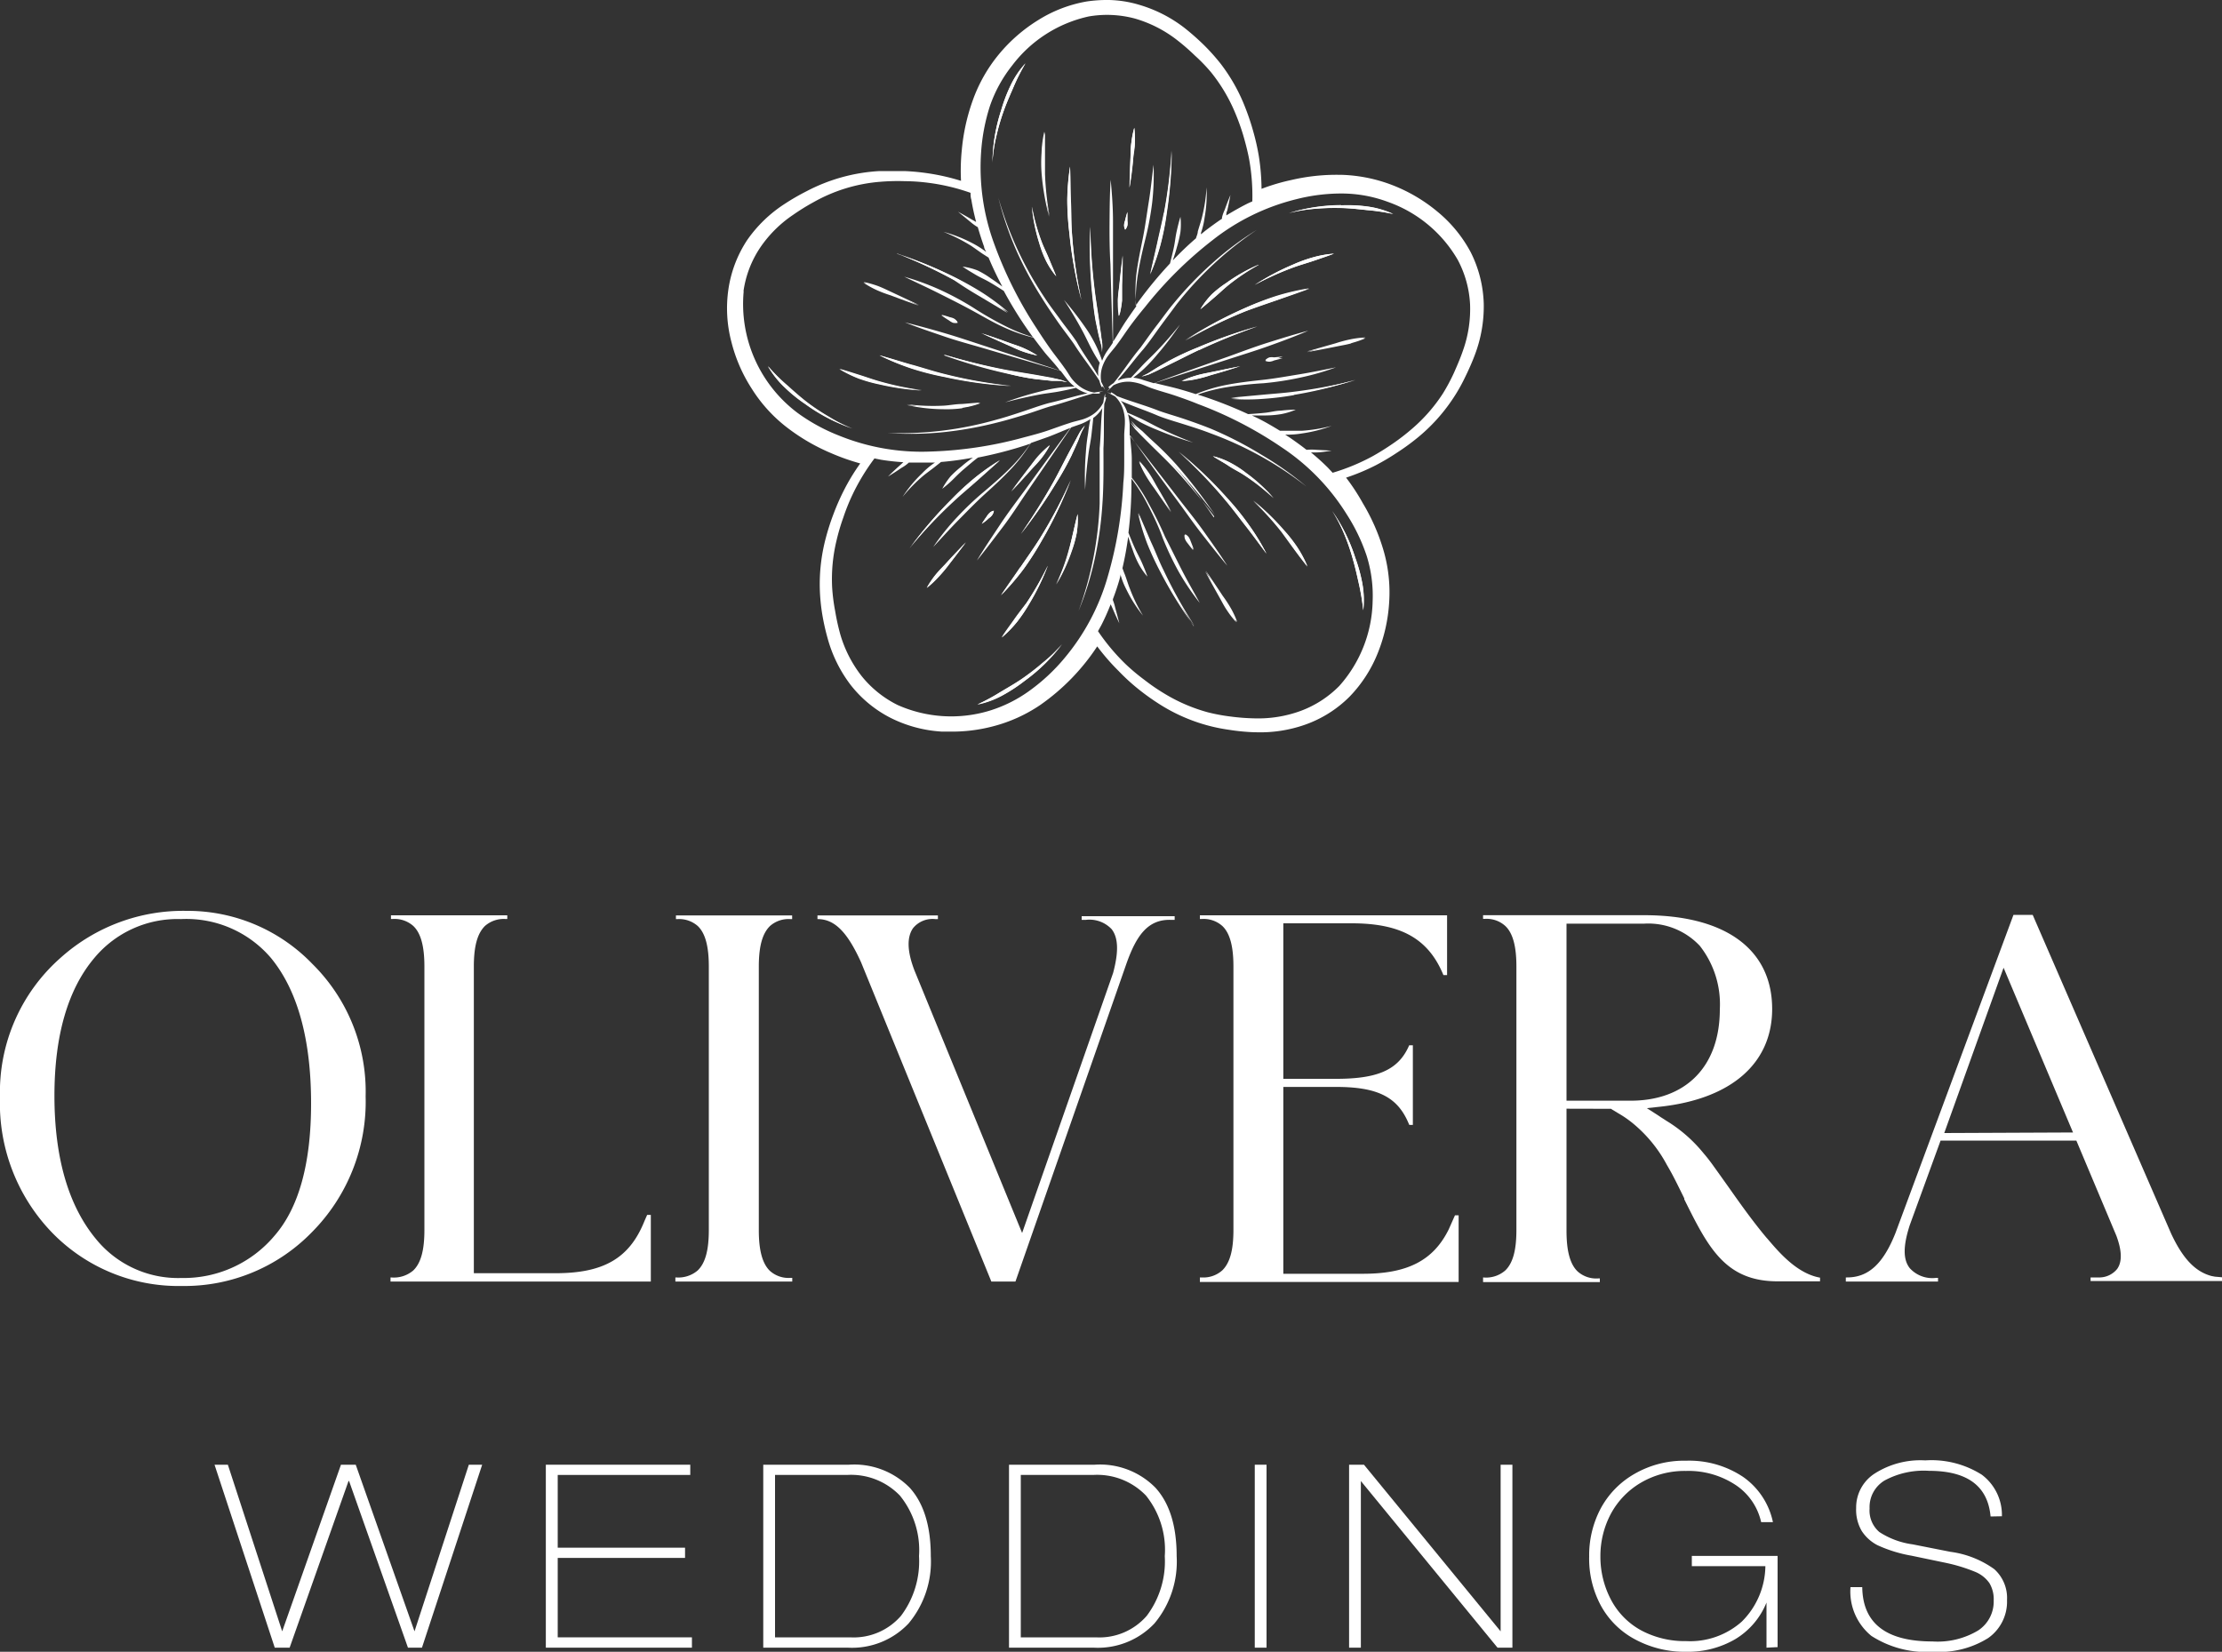<svg id="Capa_1" data-name="Capa 1" xmlns="http://www.w3.org/2000/svg" viewBox="0 0 200 148.7"><rect x="0" y="0" width="200" height="148.7" fill="#333333" stroke="none"/><defs><style>.cls-1{fill:#fff;}</style></defs><path class="cls-1" d="M32.91,98.7a16.67,16.67,0,0,1-4.83,12.22,16,16,0,0,1-11.7,4.85A15.87,15.87,0,0,1,4.72,111,16.74,16.74,0,0,1,0,98.77,16.09,16.09,0,0,1,5.46,86.22,16.51,16.51,0,0,1,16.79,82a15.58,15.58,0,0,1,11.33,4.78A16.15,16.15,0,0,1,32.91,98.7ZM28,99.34c0-5.79-1.22-10.2-3.62-13.11a10,10,0,0,0-8.09-3.49A9.73,9.73,0,0,0,8.5,86.23c-2.39,2.82-3.6,7-3.6,12.41,0,5.56,1.25,9.89,3.73,12.89a9.52,9.52,0,0,0,7.7,3.52,10.68,10.68,0,0,0,8.4-3.83C26.91,108.7,28,104.7,28,99.34Z"/><path class="cls-1" d="M45.66,115.37H35.15V115h.05a2.69,2.69,0,0,0,2-.63c.69-.67,1-1.83,1-3.64V87c0-1.81-.32-3-1-3.64a2.54,2.54,0,0,0-1.85-.63h-.16v-.33H45.66v.33h-.18a2.56,2.56,0,0,0-1.83.63c-.69.68-1,1.84-1,3.65v27.61H50c4.34,0,6.66-1.35,8-4.68l.25-.57h.33v6Z"/><path class="cls-1" d="M71.12,82.74a2.52,2.52,0,0,0-1.82.63c-.69.68-1,1.84-1,3.65v23.75c0,1.81.33,3,1,3.64a2.51,2.51,0,0,0,1.85.63h.16v.33H60.79V115h.06a2.68,2.68,0,0,0,1.95-.63c.69-.67,1-1.83,1-3.64V87c0-1.81-.32-3-1-3.64A2.54,2.54,0,0,0,61,82.74h-.16v-.33H71.3v.33Z"/><path class="cls-1" d="M101.4,86.72l-10,28.65H89.23L77.5,86.62c-1.26-2.77-2.4-3.88-3.92-3.88h0v-.33H84.42v.33h-.24a2.26,2.26,0,0,0-2,.82c-.57.82-.53,2.1.14,3.83L92,111l8.19-23.41v0c.51-1.91.47-3.16-.13-3.94a2.75,2.75,0,0,0-2.33-.84h-.37v-.33h8.37v.33h-.34C103.27,82.74,102.26,84.31,101.4,86.72Z"/><path class="cls-1" d="M108,115h.15a2.55,2.55,0,0,0,1.87-.64c.69-.68,1-1.83,1-3.64V87c0-1.81-.32-3-1-3.64a2.53,2.53,0,0,0-1.84-.63H108v-.33h22.25v5.38h-.33c-1.34-3.26-3.8-4.66-8.25-4.66h-6.16v14h4.76c3.68,0,5.5-.78,6.47-2.8l.1-.22h.33v7.17h-.32l-.11-.25c-1-2.28-2.78-3.17-6.47-3.17h-4.76v16.82h7.18c4,0,6.33-1.2,7.71-4l.56-1.26h.33v6H108Z"/><path class="cls-1" d="M141,99.81v11c0,1.81.32,3,1,3.65a2.51,2.51,0,0,0,1.85.63H144v.33H133.49V115a2.63,2.63,0,0,0,2-.63c.69-.67,1-1.83,1-3.64V87c0-1.81-.32-3-1-3.64a2.5,2.5,0,0,0-1.83-.64h-.17v-.33H148c7.31,0,11.51,3.08,11.51,8.44,0,4.89-3.67,8.1-10.08,8.8l-1.2.13,1,.64.28.19.16.1.34.22a13,13,0,0,1,3.34,2.93c.27.31.5.61.73.92l.66.92.89,1.25c1,1.42,2.12,3,3.35,4.47l.1.11c1,1.17,2.64,3.14,4.74,3.51v.33H160c-4.74,0-6.27-3.1-8.4-7.38l0-.09c-.57-1.15-1-2.06-1.56-3a12.37,12.37,0,0,0-2.85-3.57,9.62,9.62,0,0,0-1.55-1.1l-.21-.13-.32-.19-.1-.07Zm0-.72h5.75c5,0,8.05-3.08,8.05-8.23A8.51,8.51,0,0,0,153,85.15a6.36,6.36,0,0,0-5-2h-7Z"/><path class="cls-1" d="M186.89,102.68H174.67l-2.77,7.6c-.61,1.88-.62,3.11,0,3.89a2.74,2.74,0,0,0,2.37.87h.17v.33h-8.3V115h.11c1.91,0,3.25-1.21,4.36-4l10.62-28.64h1.73l12.46,28.69c1.05,2.25,2.17,3.43,3.63,3.82l.31.06.68.06v.33H188.17V115c.29,0,.73,0,.87,0a2.07,2.07,0,0,0,1.52-.76c.46-.64.44-1.63-.07-3Zm-.3-.73-6.25-14.83L175,102Z"/><path class="cls-1" d="M36.72,148.33l-5.3-15h-.05l-5.3,15H24.73l-5.42-16.47h1.2l4.89,15h0l5.29-15h1.33l5.29,15h0l4.89-15h1.2l-5.42,16.47Z"/><path class="cls-1" d="M49.13,148.33V131.86h13v.92H50.2v6.55H61.66v.92H50.2v7.15H62.28v.93Z"/><path class="cls-1" d="M68.7,148.33V131.86h7.7a7,7,0,0,1,5.49,2.08q1.89,2.1,1.89,6.15a8.69,8.69,0,0,1-2,6.06,7,7,0,0,1-5.47,2.18Zm7.82-.93a5.63,5.63,0,0,0,4.58-1.94,8.16,8.16,0,0,0,1.62-5.37A7.8,7.8,0,0,0,81,134.64a6.09,6.09,0,0,0-4.74-1.86H69.76V147.4Z"/><path class="cls-1" d="M90.82,148.33V131.86h7.7a7,7,0,0,1,5.49,2.08q1.9,2.1,1.9,6.15a8.69,8.69,0,0,1-2,6.06,7,7,0,0,1-5.47,2.18Zm7.82-.93a5.63,5.63,0,0,0,4.58-1.94,8.16,8.16,0,0,0,1.62-5.37,7.8,7.8,0,0,0-1.69-5.45,6.09,6.09,0,0,0-4.74-1.86H91.88V147.4Z"/><path class="cls-1" d="M112.94,148.33V131.86H114v16.47Z"/><path class="cls-1" d="M134.79,148.33l-12.3-15h0v15h-1.06V131.86h1.34l12.3,15h0v-15h1.06v16.47Z"/><path class="cls-1" d="M159,148.33v-4.06H159a6.83,6.83,0,0,1-2.82,3.3,8.44,8.44,0,0,1-4.37,1.13,9.44,9.44,0,0,1-4.59-1.09,7.53,7.53,0,0,1-3.09-3,8.9,8.9,0,0,1-1.09-4.48,9,9,0,0,1,1-4.26,7.89,7.89,0,0,1,3.07-3.18,8.92,8.92,0,0,1,4.65-1.19,8.73,8.73,0,0,1,5.14,1.46,6.62,6.62,0,0,1,2.68,4.07h-1.06a5.43,5.43,0,0,0-2.32-3.36,7.71,7.71,0,0,0-4.44-1.25,7.8,7.8,0,0,0-4.1,1.08,7.21,7.21,0,0,0-2.7,2.84,8.12,8.12,0,0,0-.91,3.76,8.3,8.3,0,0,0,1,4,6.67,6.67,0,0,0,2.72,2.7,8.34,8.34,0,0,0,4,.94,7,7,0,0,0,5-1.75,7.15,7.15,0,0,0,2.13-5h-6.62v-.92H160v8.21Z"/><path class="cls-1" d="M179.17,136.52c-.25-2.74-2.09-4.11-5.54-4.11a7.41,7.41,0,0,0-4,.87,2.79,2.79,0,0,0-1.35,2.52,2.54,2.54,0,0,0,.88,2.12,7.26,7.26,0,0,0,3,1.11l3.39.67a8.71,8.71,0,0,1,3.95,1.56,3.48,3.48,0,0,1,1.15,2.78,4,4,0,0,1-1.69,3.42,8.27,8.27,0,0,1-4.93,1.24,9.17,9.17,0,0,1-5.59-1.43,5.16,5.16,0,0,1-1.88-4.39h1.06q.06,4.89,6.32,4.89a7.09,7.09,0,0,0,4.13-1,3.11,3.11,0,0,0,1.38-2.68,2.82,2.82,0,0,0-.39-1.58,2.91,2.91,0,0,0-1.26-1,15.18,15.18,0,0,0-2.68-.82l-3.07-.64a12.34,12.34,0,0,1-3.07-.95,3.72,3.72,0,0,1-1.41-1.28,3.77,3.77,0,0,1-.5-2.06,3.63,3.63,0,0,1,1.66-3.1,7.65,7.65,0,0,1,4.56-1.19,8.48,8.48,0,0,1,5.09,1.29,4.53,4.53,0,0,1,1.81,3.74Z"/><path class="cls-1" d="M92.65,42.06c.28-.36.54-.73.84-1.06a9.8,9.8,0,0,1,1-.94l0,0a8,8,0,0,1-.74,1.14c-.27.36-.59.69-.89,1-.6.67-1.21,1.34-1.83,2l0,0C91.56,43.49,92.1,42.77,92.65,42.06Zm-3.82,4.41a1.48,1.48,0,0,1,.25-.31.8.8,0,0,1,.38-.19l0,0a.85.85,0,0,1-.16.4,1.24,1.24,0,0,1-.29.27c-.21.18-.42.35-.64.51l0,0C88.52,46.91,88.67,46.69,88.83,46.47ZM81.91,49.3A37.81,37.81,0,0,1,85.6,45a25.53,25.53,0,0,1,2.09-1.94A19.84,19.84,0,0,1,90,41.42l0,0-2.13,1.87c-.7.62-1.43,1.22-2.12,1.87a41.93,41.93,0,0,0-3.85,4.14ZM85.29,51a12.65,12.65,0,0,1-.86,1,8.71,8.71,0,0,1-1,.93l0,0a8.92,8.92,0,0,1,.76-1.13c.28-.36.6-.68.91-1,.6-.66,1.22-1.32,1.84-2l0,0C86.4,49.55,85.85,50.26,85.29,51Zm6.54.09c.56-.83,1.15-1.65,1.69-2.5a42.75,42.75,0,0,0,2.84-5.35h0a37.27,37.27,0,0,1-2.63,5.48,26.69,26.69,0,0,1-1.65,2.57,22.88,22.88,0,0,1-2,2.31l0,0C90.67,52.71,91.27,51.89,91.83,51.05Zm2.47-.11a21.34,21.34,0,0,1-1.7,3.46A13.63,13.63,0,0,1,91.53,56a10.5,10.5,0,0,1-1.35,1.4l0,0c.36-.54.73-1.05,1.1-1.58s.76-1,1.12-1.54a28,28,0,0,0,1.9-3.33ZM92.21,61.31a14.64,14.64,0,0,1-2,1.31,8,8,0,0,1-2.25.82v0A19.64,19.64,0,0,0,90,62.32c.67-.4,1.36-.79,2-1.23a21.73,21.73,0,0,0,1.87-1.45A12.56,12.56,0,0,0,95.57,58l0,0A15.75,15.75,0,0,1,92.21,61.31ZM96.91,48a10.22,10.22,0,0,1-.44,1.62,15.46,15.46,0,0,1-1.39,3l0,0a17.53,17.53,0,0,0,1.15-3.1c.14-.54.24-1.08.37-1.61s.24-1.07.39-1.62h0A7.89,7.89,0,0,1,96.91,48Zm-.42-7.08a26.26,26.26,0,0,1-1.38,2.49,45.74,45.74,0,0,1-3.23,4.68l0,0c1.08-1.55,2.09-3.15,3-4.8.45-.82.87-1.67,1.31-2.5l.67-1.25c.11-.21.22-.42.34-.63a6.53,6.53,0,0,1,.43-.57h0c-.1.22-.23.42-.32.63s-.18.44-.26.66C96.89,40,96.69,40.45,96.49,40.88Zm8.91,5.21-1.54-2.22a12.29,12.29,0,0,1-.75-1.13,8.58,8.58,0,0,1-.59-1.22l0,0a8.58,8.58,0,0,1,.85,1.06c.26.37.47.77.69,1.16.46.78.91,1.56,1.34,2.35Zm2,3.41c-.17-.2-.34-.42-.5-.63a1.52,1.52,0,0,1-.22-.34.81.81,0,0,1-.06-.42l0,0a.91.91,0,0,1,.33.27,1.76,1.76,0,0,1,.17.37c.1.25.2.5.28.76Zm.06,6.82a37.35,37.35,0,0,1-3-4.84,27.42,27.42,0,0,1-1.2-2.58,21.49,21.49,0,0,1-.83-2.73h0l1.12,2.61c.37.86.72,1.73,1.12,2.59a41.92,41.92,0,0,0,2.75,4.94ZM119.91,46A15.86,15.86,0,0,1,122,50.24a14.08,14.08,0,0,1,.63,2.31,8.34,8.34,0,0,1,.08,2.39h0a20.2,20.2,0,0,0-.38-2.33c-.17-.76-.34-1.53-.56-2.29A19.53,19.53,0,0,0,121,48.1a13.47,13.47,0,0,0-1.09-2.1Zm-10.7-4.93a6.79,6.79,0,0,1,1.57.6,9.33,9.33,0,0,1,1.4.91,14.74,14.74,0,0,1,2.47,2.26l0,0a18.9,18.9,0,0,0-2.6-2.05c-.47-.3-1-.56-1.42-.84s-1-.57-1.42-.87Zm.08,5.42a55.75,55.75,0,0,0-3.63-4.35c-.65-.69-1.33-1.34-2-2l-1-1-.5-.52c-.15-.19-.27-.4-.41-.59l0,0c.18.16.32.35.5.5l.54.45c.36.31.71.63,1.06,1a27.42,27.42,0,0,1,1.94,2.09,45.69,45.69,0,0,1,3.46,4.51Zm2,9.54a7.75,7.75,0,0,1-.84-1.07c-.26-.37-.46-.78-.68-1.17-.44-.78-.88-1.57-1.3-2.37l0,0c.51.75,1,1.49,1.51,2.25a12.1,12.1,0,0,1,.73,1.13,8.06,8.06,0,0,1,.57,1.23ZM114,49.85c-.62-.81-1.21-1.63-1.83-2.42s-1.22-1.61-1.87-2.38a41.26,41.26,0,0,0-4.21-4.36l0,0a38,38,0,0,1,4.39,4.21,23.08,23.08,0,0,1,1.93,2.36,20.31,20.31,0,0,1,1.59,2.6ZM117.66,51c-.41-.51-.78-1-1.17-1.53s-.73-1-1.12-1.54a26.66,26.66,0,0,0-2.58-2.84l0,0a21.93,21.93,0,0,1,2.77,2.68,13.35,13.35,0,0,1,1.2,1.52,10.39,10.39,0,0,1,.91,1.71ZM109,33.77a11.94,11.94,0,0,1-1.3.36,7.56,7.56,0,0,1-1.35.18v0a8.48,8.48,0,0,1,1.27-.48c.43-.13.88-.21,1.32-.3l2.65-.55v0C110.77,33.26,109.91,33.52,109,33.77Zm5.68-1.32a1.27,1.27,0,0,1-.38.11.9.9,0,0,1-.42-.08v0a.88.88,0,0,1,.36-.23,1.37,1.37,0,0,1,.4,0q.4,0,.81,0v0Zm-6.78-.93c-.86.4-1.69.84-2.54,1.25l-1.27.63-.65.3c-.23.09-.46.14-.69.21v0c.21-.12.44-.2.63-.32l.6-.38c.4-.25.82-.48,1.23-.71a25.12,25.12,0,0,1,2.58-1.2,44.93,44.93,0,0,1,5.36-1.9v0A54.25,54.25,0,0,0,107.94,31.52ZM115,27c-.95.34-1.9.66-2.84,1a44.13,44.13,0,0,0-5.44,2.66l0,0A37.22,37.22,0,0,1,112,27.76a26.51,26.51,0,0,1,2.84-1.11,21.71,21.71,0,0,1,3-.7v0C116.9,26.32,115.94,26.63,115,27Zm-2.06-1.36a22.21,22.21,0,0,1,3.41-1.81,13.06,13.06,0,0,1,1.81-.66,9.57,9.57,0,0,1,1.91-.34v0c-.61.23-1.21.43-1.82.64s-1.21.38-1.81.59a26.79,26.79,0,0,0-3.5,1.58Zm3.53,9.93a26.47,26.47,0,0,1-2.82.34,19.37,19.37,0,0,1-2.85,0v0l2.82-.26c.94-.09,1.88-.15,2.81-.27A44,44,0,0,0,122,34.19v0A37,37,0,0,1,116.46,35.55Zm5.16-4.66c-.43.12-.88.19-1.32.28-.89.18-1.77.35-2.66.51v0l2.6-.74a12.05,12.05,0,0,1,1.31-.35,8.58,8.58,0,0,1,1.35-.16v0A9,9,0,0,1,121.62,30.89Zm-.91-12.43a13.63,13.63,0,0,1,2.39.11,8.23,8.23,0,0,1,2.3.67v0a18.45,18.45,0,0,0-2.33-.35c-.78-.08-1.56-.16-2.35-.19a20.67,20.67,0,0,0-2.36.07,14,14,0,0,0-2.33.39v0A15.88,15.88,0,0,1,120.71,18.46Zm-7.42,5.37a18.83,18.83,0,0,0-2.75,1.84c-.43.35-.82.73-1.24,1.09s-.83.72-1.27,1.07l0,0a7.36,7.36,0,0,1,1-1.31,9.42,9.42,0,0,1,1.31-1.05,15.23,15.23,0,0,1,2.91-1.65Zm-8.54-4.67a42.12,42.12,0,0,0,.68-5.61h0a38.34,38.34,0,0,1-.45,5.66,23.72,23.72,0,0,1-.55,2.79,19.42,19.42,0,0,1-.93,2.69h0l.63-2.76C104.34,21,104.57,20.09,104.75,19.16Zm-3-5c0-.45,0-.9.08-1.35a8.68,8.68,0,0,1,.26-1.33h0a8.84,8.84,0,0,1,.05,1.36c0,.45-.09.89-.14,1.34-.1.9-.21,1.79-.34,2.68h0Q101.7,15.54,101.76,14.19Zm-.5,5.68q.09-.39.21-.78h0c0,.27,0,.54,0,.81a1.34,1.34,0,0,1,0,.4.93.93,0,0,1-.2.38h0a.91.91,0,0,1-.1-.41A1.35,1.35,0,0,1,101.26,19.87Zm-.63,7.18c0-.45.08-.9.13-1.35.09-.89.19-1.79.3-2.69h0q0,1.35-.06,2.7c0,.45,0,.9,0,1.35a8.75,8.75,0,0,1-.24,1.34h0A10.42,10.42,0,0,1,100.63,27.05Zm-2.49-6.63h0a53.63,53.63,0,0,0,.39,5.66c.11.93.27,1.86.4,2.8l.2,1.4c0,.24.07.46.09.71s0,.48,0,.72h0c0-.24,0-.48-.1-.7s-.12-.46-.18-.68c-.11-.47-.2-.93-.3-1.4-.17-.93-.26-1.88-.34-2.82A45.1,45.1,0,0,1,98.14,20.42ZM96.07,18a22,22,0,0,1,.25-3h0c0,1,0,2,.07,3s0,2,.1,3a41.87,41.87,0,0,0,.85,6h0a37.87,37.87,0,0,1-1.08-6A25.87,25.87,0,0,1,96.07,18Zm-2.32-4.19A9.65,9.65,0,0,1,94,11.85h0c0,.64,0,1.28,0,1.92s0,1.27,0,1.91a27.24,27.24,0,0,0,.42,3.81h0a22.39,22.39,0,0,1-.66-3.8A12.59,12.59,0,0,1,93.75,13.77Zm-.85,4.84a18.29,18.29,0,0,0,.89,3.18c.2.52.45,1,.66,1.52s.43,1,.63,1.53l0,0a7.27,7.27,0,0,1-.92-1.41,9.59,9.59,0,0,1-.6-1.57,15.82,15.82,0,0,1-.67-3.27Zm-3.57-4h0a15.63,15.63,0,0,1,.78-4.69,14.12,14.12,0,0,1,.85-2.24,8.12,8.12,0,0,1,1.34-2l0,0A18.09,18.09,0,0,0,91.24,7.8c-.31.72-.63,1.43-.9,2.18a19.51,19.51,0,0,0-.66,2.26A13.22,13.22,0,0,0,89.33,14.58ZM88.35,30c.86.28,1.71.58,2.56.89.42.15.86.28,1.27.47a9.09,9.09,0,0,1,1.19.64v0a9.36,9.36,0,0,1-1.31-.36c-.43-.15-.83-.35-1.25-.54q-1.23-.54-2.46-1.11Zm-3.6-1.61c.27.07.53.14.78.23a1.22,1.22,0,0,1,.38.13,1,1,0,0,1,.3.31l0,0a1,1,0,0,1-.43,0,1.45,1.45,0,0,1-.34-.2c-.23-.14-.46-.29-.68-.45Zm1.87,8.36a10.52,10.52,0,0,1-1.68.09,15.36,15.36,0,0,1-3.32-.38v0a18.23,18.23,0,0,0,3.3.13c.55,0,1.1-.11,1.65-.15s1.09-.1,1.65-.13v0A7.07,7.07,0,0,1,86.62,36.71ZM85,31.93a55.33,55.33,0,0,0,5.5,1.39c.93.17,1.86.31,2.79.47l1.39.25.71.13c.24.06.45.16.68.23v0c-.24,0-.47-.1-.7-.12l-.71,0-1.41-.15c-1-.12-1.87-.33-2.8-.54A46.73,46.73,0,0,1,85,32Zm-2.88.91c1,.28,1.93.59,2.91.83a41.45,41.45,0,0,0,6,1.06v0a37.08,37.08,0,0,1-6-.82,24.57,24.57,0,0,1-3-.77A22.34,22.34,0,0,1,79.18,32l0,0C80.17,32.25,81.13,32.57,82.1,32.84Zm-1.4-10A38.16,38.16,0,0,1,86,25a26.19,26.19,0,0,1,2.48,1.39,21.18,21.18,0,0,1,2.28,1.71l0,0-2.43-1.45c-.81-.47-1.61-1-2.43-1.43a43.47,43.47,0,0,0-5.13-2.39Zm-3,2.54a9.79,9.79,0,0,1,1.31.37c.42.16.82.36,1.23.55l2.45,1.15v0c-.85-.3-1.7-.61-2.54-.93a11.48,11.48,0,0,1-1.27-.49,8.61,8.61,0,0,1-1.18-.66ZM75.57,33.2c.62.17,1.23.37,1.83.56s1.21.41,1.82.58a26.4,26.4,0,0,0,3.76.78v0a22.55,22.55,0,0,1-3.82-.55,13.52,13.52,0,0,1-1.86-.52,11.2,11.2,0,0,1-1.74-.85ZM69.16,33a16.46,16.46,0,0,0,1.68,1.66c.58.52,1.17,1.05,1.79,1.53a18.61,18.61,0,0,0,2,1.33,12.72,12.72,0,0,0,2.12,1.06l0,0a16,16,0,0,1-4.22-2.2,13.28,13.28,0,0,1-1.86-1.5A7.94,7.94,0,0,1,69.13,33Z"/><path class="cls-1" d="M65.82,30.73A14.05,14.05,0,0,0,67.67,35a13.35,13.35,0,0,0,3.15,3.47,17.91,17.91,0,0,0,4,2.33,19.69,19.69,0,0,0,2.61.92,18.46,18.46,0,0,0-1.51,2.5,20.42,20.42,0,0,0-.9,2.06,21,21,0,0,0-.69,2.15A16.14,16.14,0,0,0,73.79,53,17.21,17.21,0,0,0,74,55.24a20.41,20.41,0,0,0,.49,2.21,12.25,12.25,0,0,0,2.06,4.19,10.76,10.76,0,0,0,3.64,3h0a11.81,11.81,0,0,0,4.56,1.22l.62,0a14.49,14.49,0,0,0,4-.47,13.67,13.67,0,0,0,4.27-1.93,19.45,19.45,0,0,0,5.12-5.27,19.64,19.64,0,0,0,1.92,2.21A18.41,18.41,0,0,0,102.42,62a21,21,0,0,0,1.83,1.32,15.66,15.66,0,0,0,6.38,2.38,18.62,18.62,0,0,0,2.26.22H113a12.2,12.2,0,0,0,4.47-.68,10.67,10.67,0,0,0,4-2.52h0a12.06,12.06,0,0,0,2.57-4,14.56,14.56,0,0,0,1-4.54,13.5,13.5,0,0,0-.52-4.66,18.1,18.1,0,0,0-1.86-4.23A18.46,18.46,0,0,0,121.16,43a19,19,0,0,0,2.7-1.13,21.18,21.18,0,0,0,1.93-1.15,20.09,20.09,0,0,0,1.82-1.33A15.85,15.85,0,0,0,130.7,36a15.28,15.28,0,0,0,1.15-2c.3-.61.63-1.33.91-2.08a12.29,12.29,0,0,0,.79-4.6,11,11,0,0,0-1.16-4.59h0a12.07,12.07,0,0,0-3-3.67,14.49,14.49,0,0,0-4-2.37,13.84,13.84,0,0,0-4.59-.95h-.14a17.8,17.8,0,0,0-4.45.47,18,18,0,0,0-2.66.79,20,20,0,0,0-.24-2.92,20.12,20.12,0,0,0-.49-2.19,21.46,21.46,0,0,0-.71-2.14,15.88,15.88,0,0,0-2.23-4,18.44,18.44,0,0,0-1.53-1.71,22.3,22.3,0,0,0-1.7-1.5A12.31,12.31,0,0,0,102.53.43,10.24,10.24,0,0,0,99.83,0a12.61,12.61,0,0,0-2,.13h0a12.1,12.1,0,0,0-4.4,1.69A14.39,14.39,0,0,0,89.9,4.9,13.74,13.74,0,0,0,87.57,9a18,18,0,0,0-1,4.51,18.31,18.31,0,0,0-.07,2.77,19.55,19.55,0,0,0-2.85-.66,20,20,0,0,0-2.24-.22h-.51c-.63,0-1.2,0-1.74,0a16,16,0,0,0-6.57,1.82,20.28,20.28,0,0,0-2,1.16,12.1,12.1,0,0,0-3.35,3.25A10.9,10.9,0,0,0,65.57,26h0A11.85,11.85,0,0,0,65.82,30.73Zm1.1-4.51a9.42,9.42,0,0,1,1.47-3.88,11,11,0,0,1,3-3,19.79,19.79,0,0,1,1.82-1.13,14.54,14.54,0,0,1,6.08-1.85,19.29,19.29,0,0,1,2.15-.05,17.26,17.26,0,0,1,2.15.15,18.31,18.31,0,0,1,3.77.9c0,.21,0,.41.07.62.11.68.26,1.35.43,2l-.38-.21c-.41-.25-.83-.48-1.25-.71l0,0,1.11.91a4.83,4.83,0,0,0,.58.43l.09.05q.26.9.57,1.77c0,.15.12.31.18.46l-.1-.08a8.54,8.54,0,0,0-1.18-.73,12.74,12.74,0,0,0-2.56-1v0a16.23,16.23,0,0,1,2.43,1.22c.38.25.74.52,1.11.77l.52.33c.37.89.79,1.76,1.24,2.61q-.51-.39-1.05-.75a8,8,0,0,0-1.17-.7A5.78,5.78,0,0,0,86.64,24l0,0c.38.27.77.49,1.15.72s.8.41,1.19.63.92.55,1.37.84A35.41,35.41,0,0,0,92.72,30l.25.35a14.85,14.85,0,0,1-2.49-1c-1-.5-2-1.08-2.91-1.67a25.79,25.79,0,0,0-3-1.61,22.84,22.84,0,0,0-3.18-1.16v0c1,.48,2,.94,3,1.44s2,1,3,1.54,1.95,1.12,3,1.59a14.26,14.26,0,0,0,2.62.91c.33.44.66.88,1,1.31s1,1.11,1.39,1.66l0,0-6.66-2.18c-1.2-.39-2.4-.8-3.62-1.16s-2.43-.69-3.67-1v0c1.18.47,2.38.87,3.58,1.28s2.42.73,3.64,1.09q3.39,1,6.8,2c.2.25.37.5.59.77a3.75,3.75,0,0,0,.67.65,11.73,11.73,0,0,0-1.33.08,13.69,13.69,0,0,0-1.67.33,29,29,0,0,0-3.26,1v0c1.1-.29,2.2-.54,3.31-.74.55-.09,1.11-.15,1.67-.26s.93-.19,1.4-.31h0a3.05,3.05,0,0,0,1,.49l.1,0c-1.19.24-2.35.62-3.52.88-.82.22-1.59.51-2.38.77s-1.57.52-2.36.73a31.56,31.56,0,0,1-9.81,1.2v0a29.45,29.45,0,0,0,5-.07,33.89,33.89,0,0,0,4.91-.88c.81-.2,1.6-.44,2.4-.68s1.58-.54,2.35-.77c1.31-.34,2.56-.81,3.85-1.16a2.41,2.41,0,0,0,.6,0v-.1h-.09l.42-.09v0a7.35,7.35,0,0,0-.82.11,3,3,0,0,1-1.44-.65A3.63,3.63,0,0,1,96.4,34c-.19-.27-.38-.61-.6-.9-.42-.6-.88-1.16-1.29-1.74s-.81-1.18-1.2-1.79a36.4,36.4,0,0,1-3.82-7.61,19.9,19.9,0,0,1-1.18-8.28,17.35,17.35,0,0,1,.79-4.13,12.32,12.32,0,0,1,2-3.65A11.81,11.81,0,0,1,98,1.48a9.7,9.7,0,0,1,4.15.19,11.26,11.26,0,0,1,3.75,1.9A19.19,19.19,0,0,1,107.55,5,15.23,15.23,0,0,1,109,6.5a15,15,0,0,1,2.18,3.67,20.18,20.18,0,0,1,.72,2c.2.69.38,1.38.52,2.09a18.55,18.55,0,0,1,.3,3.87c-.18.08-.37.16-.56.26-.61.31-1.21.66-1.78,1,0-.14,0-.28.08-.42.11-.47.2-.94.29-1.41h0c-.19.44-.36.89-.52,1.34a3.44,3.44,0,0,0-.24.68s0,.07,0,.11c-.51.34-1,.7-1.5,1.08l-.39.32c0-.05,0-.09,0-.13a6.88,6.88,0,0,0,.32-1.34,12.08,12.08,0,0,0,.18-2.75h0a14.33,14.33,0,0,1-.41,2.69c-.11.44-.26.86-.38,1.29,0,.2-.11.4-.16.6a28.07,28.07,0,0,0-2.09,2c.14-.41.27-.82.38-1.23a10.25,10.25,0,0,0,.31-1.33,6.27,6.27,0,0,0,0-1.37h0c-.14.44-.24.87-.34,1.31s-.14.88-.23,1.33-.23,1-.37,1.56a36.94,36.94,0,0,0-2.83,3.42l-.25.36a15,15,0,0,1,.17-2.68c.17-1.11.42-2.19.69-3.29a26.59,26.59,0,0,0,.62-3.32,22.43,22.43,0,0,0,.12-3.38h0c-.14,1.12-.25,2.23-.43,3.34s-.32,2.21-.54,3.3-.46,2.21-.59,3.33a14.34,14.34,0,0,0,0,2.78c-.32.44-.63.9-.94,1.35-.41.62-.76,1.25-1.15,1.84l0,0c0-2.33,0-4.67,0-7,0-1.26,0-2.53,0-3.8s-.09-2.53-.21-3.79h0c-.08,1.27-.09,2.53-.1,3.8s0,2.53.08,3.8c.06,2.36.14,4.72.21,7.08-.17.27-.35.51-.54.79a4.31,4.31,0,0,0-.42.83,10.65,10.65,0,0,0-.48-1.22,12.81,12.81,0,0,0-.83-1.49A29.71,29.71,0,0,0,95.77,27l0,0c.62.95,1.2,1.93,1.73,2.92.26.5.49,1,.76,1.51s.47.83.73,1.23v0a3,3,0,0,0-.14,1.11.31.31,0,0,0,0,.1c-.6-1.06-1.33-2-1.93-3.08-.47-.71-1-1.35-1.47-2s-1-1.33-1.43-2a31.54,31.54,0,0,1-4.16-9h0a30,30,0,0,0,1.6,4.71,33.09,33.09,0,0,0,2.36,4.39c.44.71.91,1.39,1.38,2.07s1,1.34,1.46,2c.72,1.14,1.57,2.18,2.29,3.3a3.49,3.49,0,0,0,.2.57l.1,0,0-.09.22.38,0,0a7.12,7.12,0,0,0-.35-.74,2.81,2.81,0,0,1,.18-1.57,3.46,3.46,0,0,1,.52-.89c.2-.27.46-.55.68-.85.44-.58.83-1.19,1.25-1.76s.87-1.14,1.33-1.69a35.4,35.4,0,0,1,6.06-6,19.81,19.81,0,0,1,7.51-3.68,16.43,16.43,0,0,1,4.17-.52,11.94,11.94,0,0,1,4.09.75,11.79,11.79,0,0,1,6.31,5.24,9.54,9.54,0,0,1,1.1,4,11.13,11.13,0,0,1-.64,4.15c-.23.67-.51,1.32-.81,2a17,17,0,0,1-1,1.87,14.75,14.75,0,0,1-2.81,3.2,19.69,19.69,0,0,1-1.7,1.31c-.6.41-1.2.79-1.83,1.14a18.63,18.63,0,0,1-3.58,1.48l-.42-.45a19.85,19.85,0,0,0-1.53-1.38l.43,0c.48,0,1-.1,1.43-.16v0l-1.44-.08a4.33,4.33,0,0,0-.72,0h-.11c-.48-.38-1-.75-1.49-1.09l-.42-.27h.13a7.87,7.87,0,0,0,1.38-.11,12.76,12.76,0,0,0,2.67-.68v0a14.51,14.51,0,0,1-2.69.44c-.45,0-.9,0-1.35,0l-.61,0c-.82-.5-1.67-1-2.54-1.38.43,0,.86,0,1.29,0a8.92,8.92,0,0,0,1.36-.12,6.18,6.18,0,0,0,1.31-.4v0a11.92,11.92,0,0,0-1.35.09c-.45,0-.89.13-1.33.18s-1.07.1-1.61.13a38.49,38.49,0,0,0-4.13-1.63l-.41-.13a15.24,15.24,0,0,1,2.6-.66,33.43,33.43,0,0,1,3.34-.36A27.19,27.19,0,0,0,117,34a23.14,23.14,0,0,0,3.25-.93v0c-1.11.22-2.2.45-3.31.63s-2.2.38-3.31.5-2.24.25-3.34.47a14.34,14.34,0,0,0-2.66.81q-.8-.26-1.59-.48c-.7-.19-1.41-.34-2.1-.52h0l6.67-2.15c1.2-.39,2.41-.76,3.61-1.19s2.38-.87,3.54-1.37v0c-1.23.32-2.44.7-3.65,1.08s-2.39.83-3.58,1.26q-3.34,1.17-6.67,2.39l-.93-.28A3.93,3.93,0,0,0,102,34a10.13,10.13,0,0,0,1-.83,13.73,13.73,0,0,0,1.16-1.25,28.43,28.43,0,0,0,2.06-2.71l0,0c-.71.88-1.45,1.73-2.24,2.54-.39.4-.81.78-1.19,1.19s-.65.71-1,1.07h0a3.12,3.12,0,0,0-1.1.21l-.09,0c.82-.9,1.53-1.89,2.32-2.79.54-.66,1-1.34,1.48-2s1-1.34,1.48-2a31.68,31.68,0,0,1,7.23-6.73l0,0a28.08,28.08,0,0,0-4,3,32.52,32.52,0,0,0-3.45,3.59c-.54.64-1,1.3-1.54,2s-1,1.37-1.46,2c-.85,1-1.58,2.17-2.43,3.2a2.84,2.84,0,0,0-.47.37l.07.08.07,0c-.1.11-.19.22-.29.32l0,0c.21-.18.4-.37.6-.57a2.84,2.84,0,0,1,1.54-.32,4.45,4.45,0,0,1,1,.22c.32.12.67.28,1,.39.7.24,1.4.42,2.07.65s1.35.47,2,.74a35.28,35.28,0,0,1,7.57,3.92,19.7,19.7,0,0,1,5.82,6A16.65,16.65,0,0,1,123,50a12,12,0,0,1,.55,4.12,11.81,11.81,0,0,1-3,7.63A9.53,9.53,0,0,1,117.07,64a11.14,11.14,0,0,1-4.14.67,19.08,19.08,0,0,1-2.13-.16,16.52,16.52,0,0,1-2.1-.39,15.23,15.23,0,0,1-3.91-1.69A17.93,17.93,0,0,1,103,61.2a18.26,18.26,0,0,1-1.65-1.38,18.7,18.7,0,0,1-2.52-3l.3-.54c.31-.61.59-1.24.84-1.88l.18.39q.28.66.6,1.32l0,0c-.12-.46-.24-.93-.37-1.39a4.22,4.22,0,0,0-.21-.69.41.41,0,0,0,0-.09c.22-.58.42-1.17.59-1.76l.12-.49a.5.5,0,0,0,0,.13,7.15,7.15,0,0,0,.52,1.28,12.18,12.18,0,0,0,1.48,2.32l0,0A14.44,14.44,0,0,1,101.7,53c-.17-.42-.29-.85-.45-1.27-.08-.19-.15-.39-.22-.58.22-.94.39-1.89.52-2.84.12.41.26.82.41,1.22a8.24,8.24,0,0,0,.54,1.26,6.08,6.08,0,0,0,.78,1.12l0,0c-.15-.44-.32-.85-.5-1.26s-.4-.8-.59-1.21-.43-1-.62-1.48a36.58,36.58,0,0,0,.27-4.43v-.44a14.92,14.92,0,0,1,1.43,2.27c.52,1,1,2,1.38,3.06a26.72,26.72,0,0,0,1.45,3.06,22.89,22.89,0,0,0,1.89,2.8l0,0c-.54-1-1.1-1.95-1.61-2.95s-1-2-1.51-3a32.59,32.59,0,0,0-1.48-3A14.47,14.47,0,0,0,101.87,43c0-.55,0-1.1,0-1.65,0-.74-.12-1.45-.15-2.16v0q2,2.85,4.1,5.68c.75,1,1.47,2.06,2.25,3.06s1.56,2,2.4,3l0,0c-.68-1.07-1.42-2.1-2.15-3.13s-1.53-2-2.3-3q-2.16-2.81-4.34-5.6c0-.32,0-.62,0-1a4.8,4.8,0,0,0-.15-.91,11.46,11.46,0,0,0,1.1.71,15.42,15.42,0,0,0,1.55.71,28.43,28.43,0,0,0,3.21,1.13v0c-1.05-.4-2.09-.85-3.1-1.34-.51-.25-1-.53-1.51-.77s-.87-.4-1.31-.58h0a3.05,3.05,0,0,0-.53-1l-.07-.07c1.11.5,2.27.87,3.37,1.35.79.31,1.58.53,2.37.78s1.58.5,2.35.8a31.62,31.62,0,0,1,8.63,4.79l0,0a29.46,29.46,0,0,0-4.06-2.87A33.75,33.75,0,0,0,109,38.6c-.77-.31-1.55-.59-2.34-.86s-1.59-.49-2.35-.76c-1.26-.5-2.55-.84-3.79-1.33a3.08,3.08,0,0,0-.5-.33l-.06.09.08.05-.4-.17,0,0q.36.21.72.39a2.83,2.83,0,0,1,.78,1.37,3.62,3.62,0,0,1,.11,1c0,.34-.05.72-.06,1.08,0,.74,0,1.46,0,2.17s0,1.43-.08,2.15a36.06,36.06,0,0,1-1.39,8.41,19.86,19.86,0,0,1-3.91,7.39,16.93,16.93,0,0,1-3.06,2.87A12.25,12.25,0,0,1,89,64a11.87,11.87,0,0,1-8.2-.53,9.63,9.63,0,0,1-3.24-2.6,11.16,11.16,0,0,1-1.92-3.74A20.17,20.17,0,0,1,75.17,55a16.83,16.83,0,0,1-.27-2.12,14.79,14.79,0,0,1,.4-4.24,18.69,18.69,0,0,1,.61-2.06,18.12,18.12,0,0,1,.8-2,19.08,19.08,0,0,1,2-3.31l.6.12a20.37,20.37,0,0,0,2,.22l-.32.29c-.36.32-.71.65-1.06,1l0,0c.41-.25.82-.51,1.21-.78a3.45,3.45,0,0,0,.59-.41l.08-.07c.62,0,1.24,0,1.85,0l.5,0-.11.07a6.93,6.93,0,0,0-1.05.9,11.87,11.87,0,0,0-1.76,2.12l0,0a14.6,14.6,0,0,1,1.91-1.94c.35-.28.72-.54,1.07-.82l.48-.38a27.86,27.86,0,0,0,2.87-.39c-.36.25-.7.5-1,.77a9.76,9.76,0,0,0-1,.9A6.76,6.76,0,0,0,84.81,44l0,0c.37-.28.71-.58,1-.87s.63-.63,1-.94.81-.7,1.22-1a36.64,36.64,0,0,0,4.3-1.11l.41-.14A14.06,14.06,0,0,1,91.06,42c-.78.8-1.63,1.53-2.49,2.26a26.91,26.91,0,0,0-2.45,2.33A21.38,21.38,0,0,0,84,49.24l0,0c.77-.82,1.51-1.65,2.3-2.45s1.56-1.6,2.39-2.35,1.66-1.52,2.43-2.35a14.4,14.4,0,0,0,1.67-2.21l1.56-.55c.69-.26,1.35-.56,2-.81h0q-2.08,2.82-4.14,5.66c-.74,1-1.5,2-2.22,3.09s-1.41,2.1-2.06,3.19l0,0c.81-1,1.56-2,2.32-3s1.45-2.08,2.16-3.13q2-2.91,4-5.85l.91-.32a5,5,0,0,0,.83-.43A11.33,11.33,0,0,0,97.94,39a16.09,16.09,0,0,0-.2,1.7,27.53,27.53,0,0,0-.07,3.4h0c.06-1.13.17-2.26.32-3.37.08-.56.2-1.11.26-1.67s.11-.95.15-1.43h0a3,3,0,0,0,.77-.81l.05-.09c-.14,1.21-.13,2.43-.24,3.62,0,.85,0,1.67,0,2.5s0,1.65,0,2.48A31.52,31.52,0,0,1,97.08,55h0a28.08,28.08,0,0,0,1.47-4.75,32.79,32.79,0,0,0,.68-4.94c.06-.83.08-1.66.09-2.49s0-1.66,0-2.47c.08-1.35,0-2.69.08-4a3,3,0,0,0,.17-.58l-.1,0,0,.09c0-.15,0-.29,0-.44h0a7.73,7.73,0,0,0-.16.81,2.76,2.76,0,0,1-1.06,1.16,3.53,3.53,0,0,1-1,.42c-.32.09-.7.17-1,.28-.7.22-1.38.48-2,.69s-1.38.41-2.07.59a35.7,35.7,0,0,1-8.43,1.28,19.76,19.76,0,0,1-8.24-1.44,16.57,16.57,0,0,1-3.67-2,12.26,12.26,0,0,1-4.9-11Z"/><path class="cls-1" d="M117.85,26a21.71,21.71,0,0,0-3,.7A26.51,26.51,0,0,0,112,27.76a37.22,37.22,0,0,0-5.35,2.88l0,0A44.13,44.13,0,0,1,112.15,28c.94-.37,1.89-.69,2.84-1s1.91-.66,2.87-1Z"/><path class="cls-1" d="M118.25,23.48c.61-.21,1.21-.41,1.82-.64v0a9.57,9.57,0,0,0-1.91.34,13.06,13.06,0,0,0-1.81.66,22.21,22.21,0,0,0-3.41,1.81v0a26.79,26.79,0,0,1,3.5-1.58C117,23.86,117.65,23.68,118.25,23.48Z"/><path class="cls-1" d="M121.54,30.55a12.05,12.05,0,0,0-1.31.35l-2.6.74v0c.89-.16,1.77-.33,2.66-.51.44-.09.89-.16,1.32-.28a9,9,0,0,0,1.28-.47v0A8.58,8.58,0,0,0,121.54,30.55Z"/><path class="cls-1" d="M114.67,32.17a1.37,1.37,0,0,0-.4,0,.88.88,0,0,0-.36.23v0a.9.9,0,0,0,.42.08,1.27,1.27,0,0,0,.38-.11l.76-.28v0Q115.07,32.14,114.67,32.17Z"/><path class="cls-1" d="M116.42,35.27c-.93.12-1.87.18-2.81.27l-2.82.26v0a19.37,19.37,0,0,0,2.85,0,26.47,26.47,0,0,0,2.82-.34A37,37,0,0,0,122,34.22v0A44,44,0,0,1,116.42,35.27Z"/><path class="cls-1" d="M107.82,31.27a25.12,25.12,0,0,0-2.58,1.2c-.41.23-.83.46-1.23.71l-.6.38c-.19.12-.42.2-.63.32v0c.23-.07.46-.12.69-.21l.65-.3,1.27-.63c.85-.41,1.68-.85,2.54-1.25a54.25,54.25,0,0,1,5.25-2.11v0A44.93,44.93,0,0,0,107.82,31.27Z"/><path class="cls-1" d="M118.35,18.8a20.67,20.67,0,0,1,2.36-.07c.79,0,1.57.11,2.35.19a18.45,18.45,0,0,1,2.33.35v0a8.23,8.23,0,0,0-2.3-.67,13.63,13.63,0,0,0-2.39-.11,15.88,15.88,0,0,0-4.7.7v0A14,14,0,0,1,118.35,18.8Z"/><path class="cls-1" d="M109,33.5c-.44.09-.89.17-1.32.3a8.48,8.48,0,0,0-1.27.48v0a7.56,7.56,0,0,0,1.35-.18,11.94,11.94,0,0,0,1.3-.36c.87-.25,1.73-.51,2.59-.78v0Z"/><path class="cls-1" d="M109.06,26.5a7.36,7.36,0,0,0-1,1.31l0,0c.44-.35.85-.72,1.27-1.07s.81-.74,1.24-1.09a18.83,18.83,0,0,1,2.75-1.84v0a15.23,15.23,0,0,0-2.91,1.65A9.42,9.42,0,0,0,109.06,26.5Z"/><path class="cls-1" d="M110.5,44.87a38,38,0,0,0-4.39-4.21l0,0a41.26,41.26,0,0,1,4.21,4.36c.65.77,1.25,1.59,1.87,2.38S113.37,49,114,49.85l0,0a20.31,20.31,0,0,0-1.59-2.6A23.08,23.08,0,0,0,110.5,44.87Z"/><path class="cls-1" d="M115.58,47.73a21.93,21.93,0,0,0-2.77-2.68l0,0a26.66,26.66,0,0,1,2.58,2.84c.39.5.74,1,1.12,1.54s.76,1,1.17,1.53l0,0a10.39,10.39,0,0,0-.91-1.71A13.35,13.35,0,0,0,115.58,47.73Z"/><path class="cls-1" d="M110.05,53.63c-.5-.76-1-1.5-1.51-2.25l0,0c.42.8.86,1.59,1.3,2.37.22.39.42.8.68,1.17a7.75,7.75,0,0,0,.84,1.07l0,0a8.06,8.06,0,0,0-.57-1.23A12.1,12.1,0,0,0,110.05,53.63Z"/><path class="cls-1" d="M107,48.36a.91.91,0,0,0-.33-.27l0,0a.81.81,0,0,0,.06.42,1.52,1.52,0,0,0,.22.34c.16.21.33.43.5.63h0c-.08-.26-.18-.51-.28-.76A1.76,1.76,0,0,0,107,48.36Z"/><path class="cls-1" d="M103.59,48.77l-1.12-2.61h0a21.49,21.49,0,0,0,.83,2.73,27.42,27.42,0,0,0,1.2,2.58,37.35,37.35,0,0,0,3,4.84l0,0a41.92,41.92,0,0,1-2.75-4.94C104.31,50.5,104,49.63,103.59,48.77Z"/><path class="cls-1" d="M103.92,39.85c-.35-.32-.7-.64-1.06-1l-.54-.45c-.18-.15-.32-.34-.5-.5l0,0c.14.19.26.4.41.59l.5.52,1,1c.65.68,1.33,1.33,2,2a55.75,55.75,0,0,1,3.63,4.35l0,0a45.69,45.69,0,0,0-3.46-4.51A27.42,27.42,0,0,0,103.92,39.85Z"/><path class="cls-1" d="M121.76,50.32c.22.76.39,1.53.56,2.29a20.2,20.2,0,0,1,.38,2.33h0a8.34,8.34,0,0,0-.08-2.39,14.08,14.08,0,0,0-.63-2.31A15.86,15.86,0,0,0,119.91,46l0,0A13.47,13.47,0,0,1,121,48.1,19.53,19.53,0,0,1,121.76,50.32Z"/><path class="cls-1" d="M103.4,42.56a8.58,8.58,0,0,0-.85-1.06l0,0a8.58,8.58,0,0,0,.59,1.22,12.29,12.29,0,0,0,.75,1.13l1.54,2.22,0,0c-.43-.79-.88-1.57-1.34-2.35C103.87,43.33,103.66,42.93,103.4,42.56Z"/><path class="cls-1" d="M112,42.79a18.9,18.9,0,0,1,2.6,2.05l0,0a14.74,14.74,0,0,0-2.47-2.26,9.33,9.33,0,0,0-1.4-.91,6.79,6.79,0,0,0-1.57-.6l0,0c.47.3,1,.58,1.42.87S111.56,42.49,112,42.79Z"/><path class="cls-1" d="M92.11,51.26a26.69,26.69,0,0,0,1.65-2.57,37.27,37.27,0,0,0,2.63-5.48h0a42.75,42.75,0,0,1-2.84,5.35c-.54.85-1.13,1.67-1.69,2.5s-1.16,1.66-1.73,2.5l0,0A22.88,22.88,0,0,0,92.11,51.26Z"/><path class="cls-1" d="M91.25,55.8c-.37.53-.74,1-1.1,1.58l0,0A10.5,10.5,0,0,0,91.53,56,13.63,13.63,0,0,0,92.6,54.4a21.34,21.34,0,0,0,1.7-3.46h0a28,28,0,0,1-1.9,3.33C92,54.78,91.61,55.28,91.25,55.8Z"/><path class="cls-1" d="M85.08,50.78c-.31.33-.63.65-.91,1a8.92,8.92,0,0,0-.76,1.13l0,0a8.71,8.71,0,0,0,1-.93,12.65,12.65,0,0,0,.86-1c.56-.7,1.11-1.41,1.66-2.13l0,0C86.3,49.46,85.68,50.12,85.08,50.78Z"/><path class="cls-1" d="M89,46.66a1.24,1.24,0,0,0,.29-.27.85.85,0,0,0,.16-.4l0,0a.8.8,0,0,0-.38.19,1.48,1.48,0,0,0-.25.31c-.16.22-.31.44-.45.67l0,0C88.62,47,88.83,46.84,89,46.66Z"/><path class="cls-1" d="M85.79,45.19c.69-.65,1.42-1.25,2.12-1.87L90,41.45l0,0a19.84,19.84,0,0,0-2.33,1.63A25.53,25.53,0,0,0,85.6,45a37.81,37.81,0,0,0-3.69,4.31l0,0A41.93,41.93,0,0,1,85.79,45.19Z"/><path class="cls-1" d="M97.65,38.29h0a6.53,6.53,0,0,0-.43.57c-.12.21-.23.42-.34.63l-.67,1.25c-.44.83-.86,1.68-1.31,2.5-.92,1.65-1.93,3.25-3,4.8l0,0a45.74,45.74,0,0,0,3.23-4.68,26.26,26.26,0,0,0,1.38-2.49c.2-.43.4-.86.58-1.3.08-.22.17-.45.26-.66S97.55,38.51,97.65,38.29Z"/><path class="cls-1" d="M93.92,59.64a21.73,21.73,0,0,1-1.87,1.45c-.65.44-1.34.83-2,1.23A19.64,19.64,0,0,1,88,63.4v0a8,8,0,0,0,2.25-.82,14.64,14.64,0,0,0,2-1.31A15.75,15.75,0,0,0,95.6,58l0,0A12.56,12.56,0,0,1,93.92,59.64Z"/><path class="cls-1" d="M92.87,42.24c.3-.33.62-.66.89-1a8,8,0,0,0,.74-1.14l0,0a9.8,9.8,0,0,0-1,.94c-.3.33-.56.7-.84,1.06-.55.71-1.09,1.43-1.63,2.16l0,0C91.66,43.58,92.27,42.91,92.87,42.24Z"/><path class="cls-1" d="M97,46.27c-.15.55-.27,1.08-.39,1.62S96.34,49,96.2,49.5a17.53,17.53,0,0,1-1.15,3.1l0,0a15.46,15.46,0,0,0,1.39-3A10.22,10.22,0,0,0,96.91,48,7.89,7.89,0,0,0,97,46.28Z"/><path class="cls-1" d="M79.18,32A22.34,22.34,0,0,0,82,33.17a24.57,24.57,0,0,0,3,.77,37.08,37.08,0,0,0,6,.82v0a41.45,41.45,0,0,1-6-1.06c-1-.24-1.94-.55-2.91-.83s-1.93-.59-2.9-.88Z"/><path class="cls-1" d="M79.15,34.61a22.55,22.55,0,0,0,3.82.55v0a26.4,26.4,0,0,1-3.76-.78c-.61-.17-1.21-.4-1.82-.58s-1.21-.39-1.83-.56l0,0a11.2,11.2,0,0,0,1.74.85A13.52,13.52,0,0,0,79.15,34.61Z"/><path class="cls-1" d="M80.17,26.59c.84.32,1.69.63,2.54.93v0l-2.45-1.15c-.41-.19-.81-.39-1.23-.55a9.79,9.79,0,0,0-1.31-.37v0a8.61,8.61,0,0,0,1.18.66A11.48,11.48,0,0,0,80.17,26.59Z"/><path class="cls-1" d="M85.76,29a1,1,0,0,0,.43,0l0,0a1,1,0,0,0-.3-.31,1.22,1.22,0,0,0-.38-.13c-.25-.09-.51-.16-.78-.23v0c.22.16.45.31.68.45A1.45,1.45,0,0,0,85.76,29Z"/><path class="cls-1" d="M88.25,26.72l2.43,1.45,0,0a21.18,21.18,0,0,0-2.28-1.71A26.19,26.19,0,0,0,86,25a38.16,38.16,0,0,0-5.25-2.17v0a43.47,43.47,0,0,1,5.13,2.39C86.64,25.75,87.44,26.25,88.25,26.72Z"/><path class="cls-1" d="M93.22,34.13l1.41.15.71,0c.23,0,.46.09.7.12v0c-.23-.07-.44-.17-.68-.23L94.66,34l-1.39-.25c-.93-.16-1.86-.3-2.79-.47A55.33,55.33,0,0,1,85,31.93v0a46.73,46.73,0,0,0,5.45,1.62C91.35,33.8,92.27,34,93.22,34.13Z"/><path class="cls-1" d="M72.46,36.37a16,16,0,0,0,4.22,2.2l0,0a12.72,12.72,0,0,1-2.12-1.06,18.61,18.61,0,0,1-2-1.33c-.62-.48-1.21-1-1.79-1.53A16.46,16.46,0,0,1,69.16,33l0,0a7.94,7.94,0,0,0,1.47,1.89A13.28,13.28,0,0,0,72.46,36.37Z"/><path class="cls-1" d="M92.05,31.64a9.36,9.36,0,0,0,1.31.36v0a9.09,9.09,0,0,0-1.19-.64c-.41-.19-.85-.32-1.27-.47-.85-.31-1.7-.61-2.56-.89v0q1.23.57,2.46,1.11C91.22,31.29,91.62,31.49,92.05,31.64Z"/><path class="cls-1" d="M86.58,36.37c-.55,0-1.1.12-1.65.15a18.23,18.23,0,0,1-3.3-.13v0a15.36,15.36,0,0,0,3.32.38,10.52,10.52,0,0,0,1.68-.09,7.07,7.07,0,0,0,1.62-.44v0C87.67,36.27,87.12,36.33,86.58,36.37Z"/><path class="cls-1" d="M97.33,27h0a41.87,41.87,0,0,1-.85-6c-.06-1-.07-2-.1-3s0-2-.07-3h0a22,22,0,0,0-.25,3A25.87,25.87,0,0,0,96.25,21,37.87,37.87,0,0,0,97.33,27Z"/><path class="cls-1" d="M94.48,19.51h0a27.24,27.24,0,0,1-.42-3.81c0-.64,0-1.28,0-1.91s0-1.28,0-1.92h0a9.65,9.65,0,0,0-.27,1.92,12.59,12.59,0,0,0,.07,1.94A22.39,22.39,0,0,0,94.48,19.51Z"/><path class="cls-1" d="M102,14.21c0-.45.13-.89.14-1.34a8.84,8.84,0,0,0-.05-1.36h0a8.68,8.68,0,0,0-.26,1.33c-.06.45-.06.9-.08,1.35q-.06,1.35-.09,2.7h0C101.83,16,101.94,15.11,102,14.21Z"/><path class="cls-1" d="M101.28,20.68h0a.93.93,0,0,0,.2-.38,1.34,1.34,0,0,0,0-.4c0-.27,0-.54,0-.81h0q-.12.39-.21.78a1.35,1.35,0,0,0-.08.4A.91.91,0,0,0,101.28,20.68Z"/><path class="cls-1" d="M103.54,24.69a19.42,19.42,0,0,0,.93-2.69,23.72,23.72,0,0,0,.55-2.79,38.34,38.34,0,0,0,.45-5.66h0a42.12,42.12,0,0,1-.68,5.61c-.18.93-.41,1.84-.61,2.76l-.63,2.76Z"/><path class="cls-1" d="M98.62,28.93c.1.47.19.93.3,1.4.06.22.13.46.18.68s.06.46.1.7h0c0-.24,0-.47,0-.72s-.06-.47-.09-.71l-.2-1.4c-.13-.94-.29-1.87-.4-2.8a53.63,53.63,0,0,1-.39-5.66h0a45.1,45.1,0,0,0,.14,5.69C98.36,27.05,98.45,28,98.62,28.93Z"/><path class="cls-1" d="M91.24,7.8A18.09,18.09,0,0,1,92.3,5.69l0,0a8.12,8.12,0,0,0-1.34,2,14.12,14.12,0,0,0-.85,2.24,15.63,15.63,0,0,0-.78,4.69h0a13.22,13.22,0,0,1,.35-2.34A19.51,19.51,0,0,1,90.34,10C90.61,9.23,90.93,8.52,91.24,7.8Z"/><path class="cls-1" d="M100.74,28.41a8.75,8.75,0,0,0,.24-1.34c0-.45,0-.9,0-1.35q0-1.35.06-2.7h0c-.11.9-.21,1.8-.3,2.69-.05.45-.12.9-.13,1.35a10.42,10.42,0,0,0,.07,1.36Z"/><path class="cls-1" d="M94.13,23.45a7.27,7.27,0,0,0,.92,1.41l0,0c-.2-.52-.42-1-.63-1.53s-.46-1-.66-1.52a18.29,18.29,0,0,1-.89-3.18h0a15.82,15.82,0,0,0,.67,3.27A9.59,9.59,0,0,0,94.13,23.45Z"/></svg>
